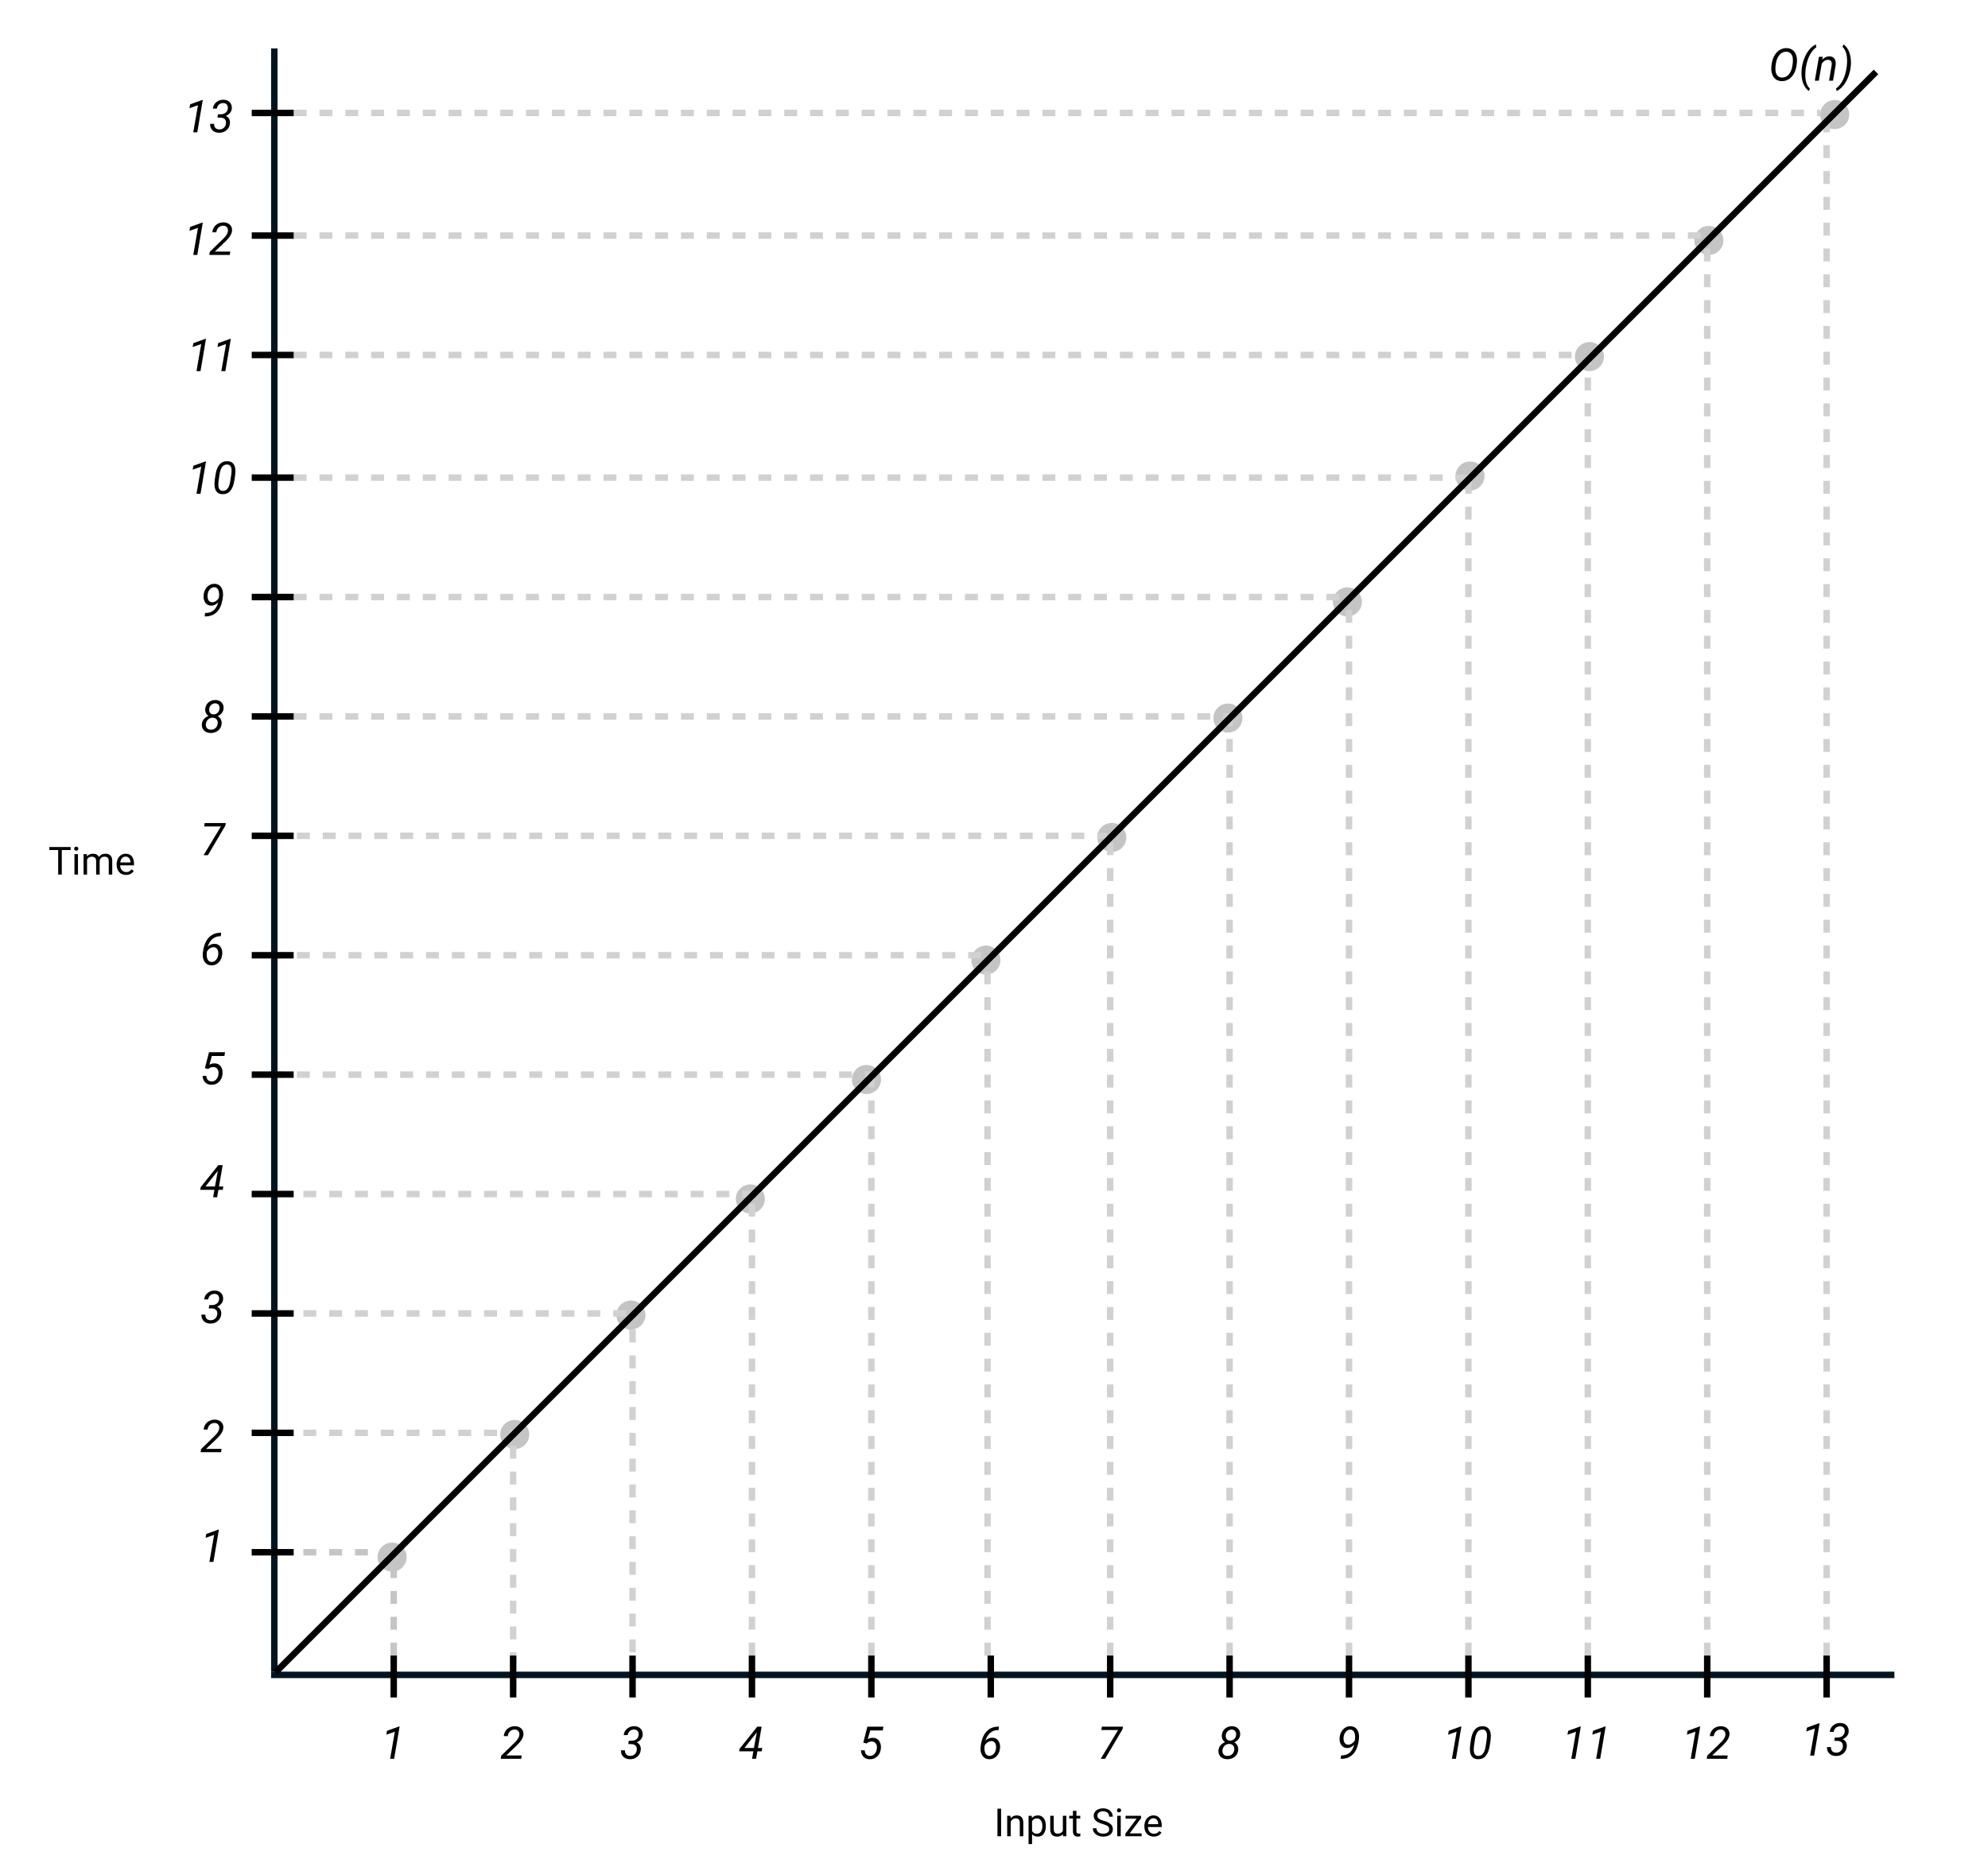 <svg width="616" height="581" viewBox="0 0 616 581" fill="none" xmlns="http://www.w3.org/2000/svg">
<circle cx="121.5" cy="482.5" r="4.5" fill="#C4C4C4"/>
<circle cx="159.5" cy="444.5" r="4.5" fill="#C4C4C4"/>
<circle cx="195.5" cy="407.5" r="4.5" fill="#C4C4C4"/>
<circle cx="232.5" cy="371.5" r="4.5" fill="#C4C4C4"/>
<circle cx="268.5" cy="334.5" r="4.5" fill="#C4C4C4"/>
<circle cx="305.5" cy="297.5" r="4.5" fill="#C4C4C4"/>
<circle cx="344.5" cy="259.5" r="4.5" fill="#C4C4C4"/>
<circle cx="380.5" cy="222.5" r="4.5" fill="#C4C4C4"/>
<circle cx="417.5" cy="186.5" r="4.5" fill="#C4C4C4"/>
<circle cx="455.5" cy="147.5" r="4.5" fill="#C4C4C4"/>
<circle cx="492.5" cy="110.5" r="4.5" fill="#C4C4C4"/>
<circle cx="529.5" cy="74.5" r="4.5" fill="#C4C4C4"/>
<circle cx="568.5" cy="35.5" r="4.5" fill="#C4C4C4"/>
<line x1="122" y1="513" x2="122" y2="482" stroke="#C5C5C5" stroke-width="2" stroke-dasharray="4 4"/>
<line x1="196" y1="520" x2="196" y2="408" stroke="#D1D1D1" stroke-width="2" stroke-dasharray="4 4"/>
<line x1="233" y1="513" x2="233" y2="371" stroke="#D1D1D1" stroke-width="2" stroke-dasharray="4 4"/>
<line x1="270" y1="513" x2="270" y2="334" stroke="#D1D1D1" stroke-width="2" stroke-dasharray="4 4"/>
<line x1="306" y1="513" x2="306" y2="297" stroke="#D1D1D1" stroke-width="2" stroke-dasharray="4 4"/>
<line x1="344" y1="513" x2="344" y2="260" stroke="#D1D1D1" stroke-width="2" stroke-dasharray="4 4"/>
<line x1="381" y1="513" x2="381" y2="223" stroke="#D1D1D1" stroke-width="2" stroke-dasharray="4 4"/>
<line x1="418" y1="513" x2="418" y2="186" stroke="#D1D1D1" stroke-width="2" stroke-dasharray="4 4"/>
<line x1="455" y1="513" x2="455" y2="149" stroke="#D1D1D1" stroke-width="2" stroke-dasharray="4 4"/>
<line x1="492" y1="513" x2="492" y2="111" stroke="#D1D1D1" stroke-width="2" stroke-dasharray="4 4"/>
<line x1="529" y1="513" x2="529" y2="74" stroke="#D1D1D1" stroke-width="2" stroke-dasharray="4 4"/>
<line x1="566" y1="513" x2="566" y2="36" stroke="#D1D1D1" stroke-width="2" stroke-dasharray="4 4"/>
<line x1="159" y1="524" x2="159" y2="443" stroke="#D1D1D1" stroke-width="2" stroke-dasharray="4 4"/>
<line x1="78" y1="481" x2="123" y2="481" stroke="#C5C5C5" stroke-width="2" stroke-dasharray="4 4"/>
<line x1="78" y1="407" x2="197" y2="407" stroke="#D1D1D1" stroke-width="2" stroke-dasharray="4 4"/>
<line x1="78" y1="370" x2="234" y2="370" stroke="#D1D1D1" stroke-width="2" stroke-dasharray="4 4"/>
<line x1="91" y1="222" x2="381" y2="222" stroke="#D1D1D1" stroke-width="2" stroke-dasharray="4 4"/>
<line x1="91" y1="148" x2="456" y2="148" stroke="#D1D1D1" stroke-width="2" stroke-dasharray="4 4"/>
<line x1="91" y1="110" x2="491" y2="110" stroke="#D1D1D1" stroke-width="2" stroke-dasharray="4 4"/>
<line x1="91" y1="73" x2="528" y2="73" stroke="#D1D1D1" stroke-width="2" stroke-dasharray="4 4"/>
<line x1="91" y1="35" x2="564" y2="35" stroke="#D1D1D1" stroke-width="2" stroke-dasharray="4 4"/>
<line x1="91" y1="185" x2="419" y2="185" stroke="#D1D1D1" stroke-width="2" stroke-dasharray="4 4"/>
<line x1="84" y1="296" x2="307" y2="296" stroke="#D1D1D1" stroke-width="2" stroke-dasharray="4 4"/>
<line x1="84" y1="259" x2="343" y2="259" stroke="#D1D1D1" stroke-width="2" stroke-dasharray="4 4"/>
<line x1="84" y1="333" x2="271" y2="333" stroke="#D1D1D1" stroke-width="2" stroke-dasharray="4 4"/>
<line x1="78" y1="444" x2="158" y2="444" stroke="#D1D1D1" stroke-width="2" stroke-dasharray="4 4"/>
<line x1="85" y1="15" x2="85" y2="518" stroke="#001421" stroke-width="2"/>
<line x1="587" y1="519" x2="84" y2="519" stroke="#001421" stroke-width="2"/>
<path d="M21.885 263.395H19.143V271H18.023V263.395H15.287V262.469H21.885V263.395ZM24.158 271H23.074V264.66H24.158V271ZM22.986 262.979C22.986 262.803 23.039 262.654 23.145 262.533C23.254 262.412 23.414 262.352 23.625 262.352C23.836 262.352 23.996 262.412 24.105 262.533C24.215 262.654 24.27 262.803 24.27 262.979C24.27 263.154 24.215 263.301 24.105 263.418C23.996 263.535 23.836 263.594 23.625 263.594C23.414 263.594 23.254 263.535 23.145 263.418C23.039 263.301 22.986 263.154 22.986 262.979ZM26.918 264.66L26.947 265.363C27.412 264.816 28.039 264.543 28.828 264.543C29.715 264.543 30.318 264.883 30.639 265.562C30.85 265.258 31.123 265.012 31.459 264.824C31.799 264.637 32.199 264.543 32.66 264.543C34.051 264.543 34.758 265.279 34.781 266.752V271H33.697V266.816C33.697 266.363 33.594 266.025 33.387 265.803C33.18 265.576 32.832 265.463 32.344 265.463C31.941 265.463 31.607 265.584 31.342 265.826C31.076 266.064 30.922 266.387 30.879 266.793V271H29.789V266.846C29.789 265.924 29.338 265.463 28.436 265.463C27.725 265.463 27.238 265.766 26.977 266.371V271H25.893V264.66H26.918ZM39.053 271.117C38.193 271.117 37.494 270.836 36.955 270.273C36.416 269.707 36.147 268.951 36.147 268.006V267.807C36.147 267.178 36.266 266.617 36.504 266.125C36.746 265.629 37.082 265.242 37.512 264.965C37.945 264.684 38.414 264.543 38.918 264.543C39.742 264.543 40.383 264.814 40.84 265.357C41.297 265.9 41.525 266.678 41.525 267.689V268.141H37.23C37.246 268.766 37.428 269.271 37.775 269.658C38.127 270.041 38.572 270.232 39.111 270.232C39.494 270.232 39.818 270.154 40.084 269.998C40.35 269.842 40.582 269.635 40.781 269.377L41.443 269.893C40.912 270.709 40.115 271.117 39.053 271.117ZM38.918 265.434C38.48 265.434 38.113 265.594 37.816 265.914C37.52 266.23 37.336 266.676 37.266 267.25H40.441V267.168C40.41 266.617 40.262 266.191 39.996 265.891C39.73 265.586 39.371 265.434 38.918 265.434Z" fill="black"/>
<line x1="78" y1="481" x2="91" y2="481" stroke="black" stroke-width="2"/>
<line x1="78" y1="444" x2="91" y2="444" stroke="black" stroke-width="2"/>
<line x1="78" y1="407" x2="91" y2="407" stroke="black" stroke-width="2"/>
<line x1="78" y1="370" x2="91" y2="370" stroke="black" stroke-width="2"/>
<line x1="78" y1="333" x2="91" y2="333" stroke="black" stroke-width="2"/>
<line x1="78" y1="296" x2="91" y2="296" stroke="black" stroke-width="2"/>
<line x1="78" y1="259" x2="91" y2="259" stroke="black" stroke-width="2"/>
<line x1="78" y1="222" x2="91" y2="222" stroke="black" stroke-width="2"/>
<line x1="78" y1="185" x2="91" y2="185" stroke="black" stroke-width="2"/>
<line x1="78" y1="148" x2="91" y2="148" stroke="black" stroke-width="2"/>
<line x1="78" y1="110" x2="91" y2="110" stroke="black" stroke-width="2"/>
<line x1="78" y1="73" x2="91" y2="73" stroke="black" stroke-width="2"/>
<line x1="78" y1="35" x2="91" y2="35" stroke="black" stroke-width="2"/>
<line x1="122" y1="513" x2="122" y2="526" stroke="black" stroke-width="2"/>
<line x1="159" y1="513" x2="159" y2="526" stroke="black" stroke-width="2"/>
<line x1="196" y1="513" x2="196" y2="526" stroke="black" stroke-width="2"/>
<line x1="233" y1="513" x2="233" y2="526" stroke="black" stroke-width="2"/>
<line x1="270" y1="513" x2="270" y2="526" stroke="black" stroke-width="2"/>
<line x1="307" y1="513" x2="307" y2="526" stroke="black" stroke-width="2"/>
<line x1="344" y1="513" x2="344" y2="526" stroke="black" stroke-width="2"/>
<line x1="381" y1="513" x2="381" y2="526" stroke="black" stroke-width="2"/>
<line x1="418" y1="513" x2="418" y2="526" stroke="black" stroke-width="2"/>
<line x1="455" y1="513" x2="455" y2="526" stroke="black" stroke-width="2"/>
<line x1="492" y1="513" x2="492" y2="526" stroke="black" stroke-width="2"/>
<line x1="529" y1="513" x2="529" y2="526" stroke="black" stroke-width="2"/>
<line x1="566" y1="513" x2="566" y2="526" stroke="black" stroke-width="2"/>
<line x1="85.293" y1="518.293" x2="581.293" y2="22.293" stroke="black" stroke-width="2"/>
<path d="M552.054 25.137C551.42 25.123 550.869 24.97 550.399 24.679C549.935 24.387 549.568 23.959 549.299 23.394C549.03 22.824 548.882 22.186 548.854 21.48C548.827 20.928 548.889 20.247 549.039 19.436C549.189 18.624 549.449 17.893 549.818 17.241C550.188 16.59 550.636 16.068 551.165 15.676C551.881 15.147 552.696 14.892 553.612 14.91C554.583 14.928 555.349 15.266 555.909 15.922C556.47 16.574 556.771 17.458 556.812 18.574C556.83 19.053 556.78 19.661 556.661 20.399C556.547 21.138 556.34 21.824 556.039 22.457C555.743 23.09 555.365 23.621 554.904 24.05C554.102 24.797 553.152 25.16 552.054 25.137ZM555.547 18.889C555.574 17.991 555.417 17.296 555.075 16.804C554.733 16.307 554.225 16.049 553.551 16.031C552.94 16.013 552.393 16.177 551.91 16.523C551.432 16.87 551.037 17.389 550.728 18.082C550.422 18.77 550.229 19.643 550.146 20.7L550.126 21.145C550.099 22.038 550.258 22.737 550.604 23.243C550.951 23.749 551.454 24.011 552.115 24.029C552.977 24.052 553.69 23.742 554.255 23.1C554.825 22.453 555.203 21.546 555.39 20.379C555.481 19.805 555.533 19.308 555.547 18.889ZM558.315 20.987C558.466 19.935 558.744 18.909 559.149 17.911C559.56 16.913 560.061 16.063 560.653 15.361C561.246 14.655 561.907 14.122 562.636 13.762L562.82 14.609C562.105 15.143 561.49 15.84 560.975 16.701C560.464 17.558 560.07 18.579 559.792 19.764C559.514 20.944 559.38 22.108 559.389 23.257C559.389 24.2 559.509 25.03 559.751 25.745C559.997 26.465 560.35 27.033 560.811 27.447L560.503 28.213C559.742 27.684 559.159 26.903 558.753 25.868C558.352 24.834 558.17 23.649 558.206 22.314C558.215 21.876 558.247 21.459 558.302 21.062L558.315 20.987ZM564.789 17.597L564.611 18.533C565.277 17.804 566.033 17.449 566.881 17.467C567.578 17.485 568.093 17.727 568.426 18.191C568.758 18.656 568.882 19.31 568.795 20.153L567.988 25H566.751L567.564 20.133C567.592 19.91 567.594 19.702 567.571 19.511C567.494 18.873 567.118 18.547 566.443 18.533C565.701 18.52 565.049 18.916 564.488 19.723L563.572 25H562.335L563.62 17.604L564.789 17.597ZM573.423 21.001C573.263 22.113 572.974 23.166 572.555 24.159C572.135 25.148 571.632 25.982 571.044 26.661C570.461 27.345 569.813 27.864 569.103 28.22L568.911 27.434C570.474 26.258 571.518 24.369 572.042 21.767C572.252 20.718 572.352 19.709 572.343 18.738C572.32 16.783 571.846 15.382 570.921 14.534L571.242 13.769C571.753 14.124 572.183 14.598 572.534 15.19C572.89 15.778 573.149 16.464 573.313 17.248C573.482 18.027 573.557 18.836 573.539 19.675C573.525 20.117 573.491 20.534 573.437 20.926L573.423 21.001Z" fill="black"/>
<path d="M66.129 484H64.885L66.348 475.605L63.702 476.535L63.914 475.332L67.606 473.999H67.824L66.129 484Z" fill="black"/>
<path d="M68.494 450H62.157L62.308 449.036L65.978 445.468L66.648 444.805C67.419 444.035 67.845 443.324 67.927 442.672C67.986 442.171 67.888 441.763 67.633 441.448C67.378 441.129 67.018 440.961 66.553 440.942C65.956 440.924 65.457 441.1 65.056 441.469C64.655 441.833 64.411 442.335 64.324 442.973L63.101 442.979C63.16 442.369 63.347 441.829 63.661 441.359C63.98 440.885 64.397 440.523 64.912 440.272C65.432 440.017 65.995 439.896 66.601 439.91C67.425 439.928 68.079 440.179 68.562 440.662C69.05 441.141 69.26 441.763 69.191 442.528C69.114 443.403 68.61 444.324 67.681 445.29L67.052 445.926L63.852 448.968H68.658L68.494 450Z" fill="black"/>
<path d="M64.844 404.408L65.664 404.415C66.266 404.415 66.772 404.258 67.182 403.943C67.596 403.624 67.833 403.194 67.893 402.651C67.952 402.123 67.854 401.708 67.599 401.407C67.343 401.102 66.972 400.945 66.484 400.936C65.965 400.926 65.523 401.079 65.158 401.394C64.798 401.703 64.577 402.123 64.495 402.651L63.272 402.658C63.349 401.838 63.698 401.173 64.317 400.662C64.942 400.147 65.685 399.894 66.546 399.903C67.38 399.922 68.034 400.184 68.508 400.689C68.986 401.191 69.194 401.854 69.13 402.679C69.089 403.148 68.909 403.576 68.59 403.964C68.271 404.351 67.829 404.673 67.264 404.928C67.715 405.11 68.052 405.399 68.275 405.796C68.499 406.188 68.592 406.648 68.556 407.177C68.483 408.075 68.125 408.797 67.482 409.344C66.844 409.891 66.067 410.155 65.151 410.137C64.299 410.118 63.62 409.854 63.114 409.344C62.608 408.833 62.374 408.175 62.41 407.368L63.648 407.375C63.62 407.885 63.743 408.298 64.017 408.612C64.29 408.922 64.686 409.086 65.206 409.104C65.789 409.123 66.275 408.956 66.662 408.605C67.049 408.255 67.27 407.785 67.325 407.197C67.375 406.655 67.252 406.233 66.956 405.933C66.66 405.627 66.218 405.465 65.63 405.447L64.68 405.44L64.844 404.408Z" fill="black"/>
<path d="M67.858 367.657H69.198L69.014 368.689H67.681L67.277 371H66.033L66.436 368.689H62.034L62.178 367.876L67.647 361.047H69L67.858 367.657ZM63.661 367.657H66.614L67.503 362.763L67.305 363.05L63.661 367.657Z" fill="black"/>
<path d="M63.497 330.989L64.762 326.047H69.725L69.54 327.216H65.644L64.878 329.937C65.379 329.64 65.921 329.497 66.505 329.506C67.33 329.515 67.963 329.827 68.405 330.442C68.847 331.053 69.027 331.832 68.945 332.78C68.859 333.801 68.496 334.621 67.858 335.241C67.22 335.861 66.425 336.162 65.473 336.144C64.68 336.134 64.039 335.879 63.552 335.378C63.064 334.877 62.807 334.209 62.779 333.375H63.935C63.967 333.922 64.121 334.346 64.399 334.646C64.677 334.947 65.053 335.102 65.527 335.111C66.111 335.13 66.601 334.922 66.997 334.489C67.398 334.056 67.635 333.489 67.708 332.787C67.772 332.172 67.665 331.666 67.387 331.27C67.109 330.868 66.701 330.659 66.163 330.641C65.83 330.632 65.534 330.682 65.274 330.791C65.019 330.9 64.764 331.058 64.509 331.263L63.497 330.989Z" fill="black"/>
<path d="M68.528 289.033L68.419 290.106H68.18C67.268 290.125 66.489 290.407 65.842 290.954C65.195 291.501 64.693 292.308 64.338 293.374C64.958 292.754 65.682 292.453 66.512 292.472C67.036 292.481 67.485 292.627 67.858 292.909C68.232 293.187 68.505 293.575 68.679 294.071C68.856 294.563 68.918 295.108 68.863 295.705C68.772 296.712 68.41 297.544 67.776 298.2C67.147 298.852 66.373 299.164 65.452 299.137C64.714 299.118 64.108 298.847 63.634 298.323C63.16 297.799 62.889 297.097 62.82 296.218C62.784 295.739 62.841 295.092 62.991 294.276C63.306 292.576 63.925 291.278 64.851 290.38C65.78 289.482 66.961 289.033 68.392 289.033H68.528ZM66.245 293.518C65.803 293.508 65.388 293.636 65.001 293.9C64.614 294.165 64.315 294.502 64.106 294.912L64.058 295.37L64.044 295.924C64.044 296.298 64.101 296.66 64.215 297.011C64.329 297.362 64.497 297.628 64.721 297.811C64.944 297.993 65.206 298.086 65.507 298.091C66.058 298.114 66.53 297.909 66.922 297.476C67.318 297.043 67.555 296.473 67.633 295.767C67.678 295.356 67.653 294.98 67.558 294.639C67.462 294.297 67.302 294.028 67.079 293.832C66.86 293.632 66.582 293.527 66.245 293.518Z" fill="black"/>
<path d="M69.834 255.826L64.427 265H63.073L68.453 256.086H63.258L63.422 255.047H69.957L69.834 255.826Z" fill="black"/>
<path d="M69.273 219.583C69.232 220.08 69.055 220.529 68.74 220.93C68.43 221.326 68.007 221.654 67.469 221.914C67.897 222.16 68.214 222.491 68.419 222.905C68.629 223.315 68.715 223.764 68.679 224.252C68.61 225.132 68.25 225.838 67.599 226.371C66.947 226.9 66.161 227.155 65.24 227.137C64.379 227.118 63.698 226.852 63.196 226.337C62.695 225.822 62.478 225.166 62.547 224.368C62.597 223.799 62.797 223.302 63.148 222.878C63.499 222.45 63.978 222.103 64.584 221.839C64.228 221.593 63.964 221.283 63.791 220.909C63.622 220.535 63.556 220.134 63.593 219.706C63.657 218.863 63.987 218.182 64.584 217.662C65.181 217.143 65.915 216.892 66.785 216.91C67.578 216.928 68.207 217.186 68.672 217.683C69.137 218.179 69.337 218.813 69.273 219.583ZM67.455 224.225C67.51 223.71 67.4 223.281 67.127 222.939C66.853 222.593 66.457 222.411 65.938 222.393C65.372 222.383 64.889 222.563 64.488 222.933C64.087 223.297 63.855 223.769 63.791 224.348C63.736 224.876 63.846 225.3 64.119 225.619C64.397 225.938 64.789 226.102 65.295 226.111C65.869 226.13 66.357 225.963 66.758 225.612C67.159 225.257 67.391 224.794 67.455 224.225ZM68.029 219.604C68.079 219.143 67.984 218.756 67.742 218.441C67.505 218.127 67.166 217.961 66.724 217.942C66.213 217.933 65.783 218.097 65.432 218.435C65.081 218.767 64.876 219.198 64.816 219.727C64.766 220.201 64.862 220.59 65.103 220.896C65.35 221.201 65.694 221.358 66.136 221.367C66.632 221.376 67.056 221.217 67.407 220.889C67.763 220.556 67.97 220.128 68.029 219.604Z" fill="black"/>
<path d="M67.626 186.625C67.289 186.98 66.931 187.247 66.553 187.425C66.174 187.598 65.799 187.68 65.425 187.671C64.901 187.662 64.452 187.514 64.078 187.227C63.709 186.939 63.438 186.545 63.265 186.044C63.096 185.543 63.039 184.996 63.094 184.403C63.153 183.747 63.338 183.146 63.648 182.599C63.957 182.052 64.361 181.63 64.857 181.334C65.359 181.033 65.91 180.892 66.512 180.91C67.305 180.928 67.927 181.215 68.378 181.771C68.829 182.327 69.073 183.073 69.109 184.007C69.123 184.494 69.066 185.101 68.939 185.825C68.638 187.53 68.043 188.815 67.154 189.681C66.27 190.542 65.133 190.986 63.743 191.014H63.435L63.545 189.947H63.798C64.778 189.929 65.58 189.656 66.204 189.127C66.833 188.594 67.307 187.76 67.626 186.625ZM65.685 186.625C66.099 186.643 66.498 186.527 66.881 186.276C67.264 186.021 67.578 185.679 67.824 185.251L67.879 184.752L67.899 184.198C67.881 183.492 67.749 182.947 67.503 182.564C67.261 182.182 66.913 181.981 66.457 181.963C65.892 181.94 65.409 182.159 65.008 182.619C64.611 183.075 64.381 183.647 64.317 184.335C64.285 184.613 64.29 184.896 64.331 185.183C64.372 185.47 64.454 185.723 64.577 185.941C64.823 186.383 65.192 186.611 65.685 186.625Z" fill="black"/>
<path d="M62.129 153H60.885L62.348 144.605L59.702 145.535L59.914 144.332L63.605 142.999H63.824L62.129 153ZM68.924 153.137C68.085 153.118 67.456 152.822 67.037 152.248C66.618 151.669 66.426 150.838 66.463 149.753C66.472 149.416 66.497 149.083 66.538 148.755L66.784 147.094C67.003 145.676 67.42 144.619 68.035 143.922C68.65 143.225 69.462 142.887 70.469 142.91C71.316 142.928 71.948 143.22 72.362 143.785C72.782 144.346 72.975 145.161 72.943 146.232C72.93 146.574 72.902 146.909 72.861 147.237L72.622 148.844C72.38 150.343 71.954 151.439 71.344 152.132C70.733 152.825 69.926 153.16 68.924 153.137ZM71.665 147.012C71.729 146.46 71.758 146.032 71.754 145.727C71.731 144.569 71.282 143.974 70.407 143.942C69.769 143.92 69.252 144.157 68.856 144.653C68.463 145.146 68.19 145.92 68.035 146.978L67.741 148.96C67.677 149.489 67.648 149.919 67.652 150.252C67.675 151.46 68.122 152.079 68.992 152.111C69.598 152.139 70.097 151.915 70.489 151.441C70.886 150.967 71.168 150.215 71.337 149.186L71.665 147.012Z" fill="black"/>
<path d="M62.129 115H60.885L62.348 106.605L59.702 107.535L59.914 106.332L63.605 104.999H63.824L62.129 115ZM69.826 115H68.582L70.045 106.605L67.399 107.535L67.611 106.332L71.303 104.999H71.522L69.826 115Z" fill="black"/>
<path d="M61.129 79H59.885L61.348 70.606L58.702 71.535L58.914 70.332L62.605 68.999H62.824L61.129 79ZM71.191 79H64.855L65.005 78.036L68.676 74.468L69.346 73.805C70.116 73.034 70.542 72.324 70.624 71.672C70.683 71.171 70.585 70.763 70.33 70.448C70.075 70.129 69.715 69.961 69.25 69.942C68.653 69.924 68.154 70.1 67.753 70.469C67.352 70.833 67.108 71.335 67.022 71.973L65.798 71.98C65.857 71.369 66.044 70.829 66.358 70.359C66.677 69.885 67.094 69.523 67.609 69.272C68.129 69.017 68.692 68.897 69.298 68.91C70.123 68.928 70.777 69.179 71.26 69.662C71.747 70.141 71.957 70.763 71.889 71.528C71.811 72.403 71.308 73.324 70.378 74.29L69.749 74.926L66.55 77.968H71.356L71.191 79Z" fill="black"/>
<path d="M61.129 41H59.885L61.348 32.605L58.702 33.535L58.914 32.332L62.605 30.999H62.824L61.129 41ZM67.541 35.408L68.361 35.415C68.963 35.415 69.469 35.258 69.879 34.943C70.294 34.624 70.531 34.194 70.59 33.651C70.649 33.123 70.551 32.708 70.296 32.407C70.041 32.102 69.669 31.945 69.182 31.936C68.662 31.926 68.22 32.079 67.856 32.394C67.495 32.703 67.274 33.123 67.192 33.651L65.969 33.658C66.046 32.838 66.395 32.172 67.015 31.662C67.639 31.147 68.382 30.894 69.243 30.903C70.077 30.922 70.731 31.184 71.205 31.689C71.684 32.191 71.891 32.854 71.827 33.679C71.786 34.148 71.606 34.577 71.287 34.964C70.968 35.351 70.526 35.672 69.961 35.928C70.412 36.11 70.749 36.399 70.973 36.796C71.196 37.188 71.289 37.648 71.253 38.177C71.18 39.075 70.822 39.797 70.18 40.344C69.542 40.891 68.765 41.155 67.849 41.137C66.996 41.118 66.317 40.854 65.811 40.344C65.306 39.833 65.071 39.175 65.107 38.368L66.345 38.375C66.317 38.885 66.44 39.298 66.714 39.612C66.987 39.922 67.384 40.086 67.903 40.105C68.487 40.123 68.972 39.956 69.359 39.605C69.747 39.255 69.968 38.785 70.022 38.197C70.073 37.655 69.95 37.233 69.653 36.933C69.357 36.627 68.915 36.465 68.327 36.447L67.377 36.44L67.541 35.408Z" fill="black"/>
<path d="M122.129 545H120.885L122.348 536.605L119.702 537.535L119.914 536.332L123.605 534.999H123.824L122.129 545Z" fill="black"/>
<path d="M161.494 545H155.157L155.308 544.036L158.979 540.468L159.648 539.805C160.419 539.035 160.845 538.324 160.927 537.672C160.986 537.171 160.888 536.763 160.633 536.448C160.378 536.129 160.018 535.961 159.553 535.942C158.956 535.924 158.457 536.1 158.056 536.469C157.655 536.833 157.411 537.335 157.324 537.973L156.101 537.979C156.16 537.369 156.347 536.829 156.661 536.359C156.98 535.885 157.397 535.523 157.912 535.272C158.432 535.017 158.994 534.896 159.601 534.91C160.425 534.928 161.079 535.179 161.562 535.662C162.05 536.141 162.26 536.763 162.191 537.528C162.114 538.403 161.61 539.324 160.681 540.29L160.052 540.926L156.853 543.968H161.658L161.494 545Z" fill="black"/>
<path d="M194.844 539.408L195.664 539.415C196.266 539.415 196.771 539.258 197.182 538.943C197.596 538.624 197.833 538.194 197.893 537.651C197.952 537.123 197.854 536.708 197.599 536.407C197.343 536.102 196.972 535.945 196.484 535.936C195.965 535.926 195.523 536.079 195.158 536.394C194.798 536.703 194.577 537.123 194.495 537.651L193.271 537.658C193.349 536.838 193.698 536.173 194.317 535.662C194.942 535.147 195.685 534.894 196.546 534.903C197.38 534.922 198.034 535.184 198.508 535.689C198.986 536.191 199.194 536.854 199.13 537.679C199.089 538.148 198.909 538.576 198.59 538.964C198.271 539.351 197.829 539.673 197.264 539.928C197.715 540.11 198.052 540.399 198.275 540.796C198.499 541.188 198.592 541.648 198.556 542.177C198.483 543.075 198.125 543.797 197.482 544.344C196.844 544.891 196.067 545.155 195.151 545.137C194.299 545.118 193.62 544.854 193.114 544.344C192.608 543.833 192.374 543.175 192.41 542.368L193.647 542.375C193.62 542.885 193.743 543.298 194.017 543.612C194.29 543.922 194.687 544.086 195.206 544.104C195.789 544.123 196.275 543.956 196.662 543.605C197.049 543.255 197.271 542.785 197.325 542.197C197.375 541.655 197.252 541.233 196.956 540.933C196.66 540.627 196.218 540.465 195.63 540.447L194.68 540.44L194.844 539.408Z" fill="black"/>
<path d="M234.858 541.657H236.198L236.014 542.689H234.681L234.277 545H233.033L233.437 542.689H229.034L229.178 541.876L234.646 535.047H236L234.858 541.657ZM230.661 541.657H233.614L234.503 536.763L234.305 537.05L230.661 541.657Z" fill="black"/>
<path d="M267.497 539.989L268.762 535.047H273.725L273.54 536.216H269.644L268.878 538.937C269.379 538.64 269.922 538.497 270.505 538.506C271.33 538.515 271.963 538.827 272.405 539.442C272.847 540.053 273.027 540.832 272.945 541.78C272.859 542.801 272.496 543.621 271.858 544.241C271.22 544.861 270.425 545.162 269.473 545.144C268.68 545.134 268.039 544.879 267.552 544.378C267.064 543.877 266.807 543.209 266.779 542.375H267.935C267.966 542.922 268.121 543.346 268.399 543.646C268.677 543.947 269.053 544.102 269.527 544.111C270.111 544.13 270.601 543.922 270.997 543.489C271.398 543.056 271.635 542.489 271.708 541.787C271.772 541.172 271.665 540.666 271.387 540.27C271.109 539.868 270.701 539.659 270.163 539.641C269.83 539.632 269.534 539.682 269.274 539.791C269.019 539.9 268.764 540.058 268.509 540.263L267.497 539.989Z" fill="black"/>
<path d="M309.528 535.033L309.419 536.106H309.18C308.268 536.125 307.489 536.407 306.842 536.954C306.195 537.501 305.693 538.308 305.338 539.374C305.958 538.754 306.682 538.453 307.512 538.472C308.036 538.481 308.485 538.627 308.858 538.909C309.232 539.187 309.506 539.575 309.679 540.071C309.856 540.563 309.918 541.108 309.863 541.705C309.772 542.712 309.41 543.544 308.776 544.2C308.147 544.852 307.373 545.164 306.452 545.137C305.714 545.118 305.108 544.847 304.634 544.323C304.16 543.799 303.889 543.097 303.82 542.218C303.784 541.739 303.841 541.092 303.991 540.276C304.306 538.576 304.925 537.278 305.851 536.38C306.78 535.482 307.961 535.033 309.392 535.033H309.528ZM307.245 539.518C306.803 539.508 306.388 539.636 306.001 539.9C305.614 540.165 305.315 540.502 305.105 540.912L305.058 541.37L305.044 541.924C305.044 542.298 305.101 542.66 305.215 543.011C305.329 543.362 305.497 543.628 305.721 543.811C305.944 543.993 306.206 544.086 306.507 544.091C307.058 544.114 307.53 543.909 307.922 543.476C308.318 543.043 308.555 542.473 308.633 541.767C308.678 541.356 308.653 540.98 308.558 540.639C308.462 540.297 308.302 540.028 308.079 539.832C307.86 539.632 307.582 539.527 307.245 539.518Z" fill="black"/>
<path d="M347.834 535.826L342.427 545H341.073L346.453 536.086H341.258L341.422 535.047H347.957L347.834 535.826Z" fill="black"/>
<path d="M384.273 537.583C384.232 538.08 384.055 538.529 383.74 538.93C383.43 539.326 383.007 539.654 382.469 539.914C382.897 540.16 383.214 540.491 383.419 540.905C383.629 541.315 383.715 541.764 383.679 542.252C383.61 543.132 383.25 543.838 382.599 544.371C381.947 544.9 381.161 545.155 380.24 545.137C379.379 545.118 378.698 544.852 378.196 544.337C377.695 543.822 377.479 543.166 377.547 542.368C377.597 541.799 377.798 541.302 378.148 540.878C378.499 540.45 378.978 540.103 379.584 539.839C379.229 539.593 378.964 539.283 378.791 538.909C378.622 538.535 378.556 538.134 378.593 537.706C378.657 536.863 378.987 536.182 379.584 535.662C380.181 535.143 380.915 534.892 381.785 534.91C382.578 534.928 383.207 535.186 383.672 535.683C384.137 536.179 384.337 536.813 384.273 537.583ZM382.455 542.225C382.51 541.71 382.4 541.281 382.127 540.939C381.854 540.593 381.457 540.411 380.938 540.393C380.372 540.383 379.889 540.563 379.488 540.933C379.087 541.297 378.855 541.769 378.791 542.348C378.736 542.876 378.846 543.3 379.119 543.619C379.397 543.938 379.789 544.102 380.295 544.111C380.869 544.13 381.357 543.963 381.758 543.612C382.159 543.257 382.391 542.794 382.455 542.225ZM383.029 537.604C383.079 537.143 382.984 536.756 382.742 536.441C382.505 536.127 382.166 535.961 381.724 535.942C381.213 535.933 380.783 536.097 380.432 536.435C380.081 536.767 379.876 537.198 379.816 537.727C379.766 538.201 379.862 538.59 380.104 538.896C380.35 539.201 380.694 539.358 381.136 539.367C381.632 539.376 382.056 539.217 382.407 538.889C382.763 538.556 382.97 538.128 383.029 537.604Z" fill="black"/>
<path d="M419.626 540.625C419.289 540.98 418.931 541.247 418.553 541.425C418.174 541.598 417.799 541.68 417.425 541.671C416.901 541.662 416.452 541.514 416.078 541.227C415.709 540.939 415.438 540.545 415.265 540.044C415.096 539.543 415.039 538.996 415.094 538.403C415.153 537.747 415.338 537.146 415.647 536.599C415.957 536.052 416.361 535.63 416.857 535.334C417.359 535.033 417.91 534.892 418.512 534.91C419.305 534.928 419.927 535.215 420.378 535.771C420.829 536.327 421.073 537.073 421.109 538.007C421.123 538.494 421.066 539.101 420.938 539.825C420.638 541.53 420.043 542.815 419.154 543.681C418.27 544.542 417.133 544.986 415.743 545.014H415.436L415.545 543.947H415.798C416.778 543.929 417.58 543.656 418.204 543.127C418.833 542.594 419.307 541.76 419.626 540.625ZM417.685 540.625C418.099 540.643 418.498 540.527 418.881 540.276C419.264 540.021 419.578 539.679 419.824 539.251L419.879 538.752L419.899 538.198C419.881 537.492 419.749 536.947 419.503 536.564C419.261 536.182 418.913 535.981 418.457 535.963C417.892 535.94 417.409 536.159 417.008 536.619C416.611 537.075 416.381 537.647 416.317 538.335C416.285 538.613 416.29 538.896 416.331 539.183C416.372 539.47 416.454 539.723 416.577 539.941C416.823 540.383 417.192 540.611 417.685 540.625Z" fill="black"/>
<path d="M451.129 545H449.885L451.348 536.605L448.702 537.535L448.914 536.332L452.605 534.999H452.824L451.129 545ZM457.924 545.137C457.085 545.118 456.456 544.822 456.037 544.248C455.618 543.669 455.426 542.838 455.463 541.753C455.472 541.416 455.497 541.083 455.538 540.755L455.784 539.094C456.003 537.676 456.42 536.619 457.035 535.922C457.65 535.225 458.462 534.887 459.469 534.91C460.316 534.928 460.948 535.22 461.362 535.785C461.782 536.346 461.975 537.161 461.943 538.232C461.93 538.574 461.902 538.909 461.861 539.237L461.622 540.844C461.381 542.343 460.954 543.439 460.344 544.132C459.733 544.825 458.926 545.16 457.924 545.137ZM460.665 539.012C460.729 538.46 460.758 538.032 460.754 537.727C460.731 536.569 460.282 535.974 459.407 535.942C458.769 535.92 458.252 536.157 457.855 536.653C457.464 537.146 457.19 537.92 457.035 538.978L456.741 540.96C456.677 541.489 456.648 541.919 456.652 542.252C456.675 543.46 457.122 544.079 457.992 544.111C458.598 544.139 459.097 543.915 459.489 543.441C459.886 542.967 460.168 542.215 460.337 541.186L460.665 539.012Z" fill="black"/>
<path d="M488.129 545H486.885L488.348 536.605L485.702 537.535L485.914 536.332L489.605 534.999H489.824L488.129 545ZM495.826 545H494.582L496.045 536.605L493.399 537.535L493.611 536.332L497.303 534.999H497.521L495.826 545Z" fill="black"/>
<path d="M525.129 545H523.885L525.348 536.605L522.702 537.535L522.914 536.332L526.605 534.999H526.824L525.129 545ZM535.191 545H528.854L529.005 544.036L532.676 540.468L533.346 539.805C534.116 539.035 534.542 538.324 534.624 537.672C534.683 537.171 534.585 536.763 534.33 536.448C534.075 536.129 533.715 535.961 533.25 535.942C532.653 535.924 532.154 536.1 531.753 536.469C531.352 536.833 531.108 537.335 531.021 537.973L529.798 537.979C529.857 537.369 530.044 536.829 530.358 536.359C530.677 535.885 531.094 535.523 531.609 535.272C532.129 535.017 532.692 534.896 533.298 534.91C534.123 534.928 534.777 535.179 535.26 535.662C535.747 536.141 535.957 536.763 535.889 537.528C535.811 538.403 535.308 539.324 534.378 540.29L533.749 540.926L530.55 543.968H535.355L535.191 545Z" fill="black"/>
<path d="M562.129 544H560.885L562.348 535.605L559.702 536.535L559.914 535.332L563.605 533.999H563.824L562.129 544ZM568.541 538.408L569.361 538.415C569.963 538.415 570.469 538.258 570.879 537.943C571.294 537.624 571.531 537.194 571.59 536.651C571.649 536.123 571.551 535.708 571.296 535.407C571.041 535.102 570.669 534.945 570.182 534.936C569.662 534.926 569.22 535.079 568.855 535.394C568.495 535.703 568.274 536.123 568.192 536.651L566.969 536.658C567.046 535.838 567.395 535.173 568.015 534.662C568.639 534.147 569.382 533.894 570.243 533.903C571.077 533.922 571.731 534.184 572.205 534.689C572.684 535.191 572.891 535.854 572.827 536.679C572.786 537.148 572.606 537.576 572.287 537.964C571.968 538.351 571.526 538.673 570.961 538.928C571.412 539.11 571.749 539.399 571.973 539.796C572.196 540.188 572.289 540.648 572.253 541.177C572.18 542.075 571.822 542.797 571.18 543.344C570.542 543.891 569.765 544.155 568.849 544.137C567.996 544.118 567.317 543.854 566.812 543.344C566.306 542.833 566.071 542.175 566.107 541.368L567.345 541.375C567.317 541.885 567.44 542.298 567.714 542.612C567.987 542.922 568.384 543.086 568.903 543.104C569.487 543.123 569.972 542.956 570.359 542.605C570.747 542.255 570.968 541.785 571.022 541.197C571.073 540.655 570.95 540.233 570.653 539.933C570.357 539.627 569.915 539.465 569.327 539.447L568.377 539.44L568.541 538.408Z" fill="black"/>
<path d="M310.197 569H309.072V560.469H310.197V569ZM313.115 562.66L313.15 563.457C313.635 562.848 314.268 562.543 315.049 562.543C316.389 562.543 317.064 563.299 317.076 564.811V569H315.992V564.805C315.988 564.348 315.883 564.01 315.676 563.791C315.473 563.572 315.154 563.463 314.721 563.463C314.369 563.463 314.061 563.557 313.795 563.744C313.529 563.932 313.322 564.178 313.174 564.482V569H312.09V562.66H313.115ZM324.066 565.9C324.066 566.865 323.846 567.643 323.404 568.232C322.963 568.822 322.365 569.117 321.611 569.117C320.842 569.117 320.236 568.873 319.795 568.385V571.438H318.711V562.66H319.701L319.754 563.363C320.195 562.816 320.809 562.543 321.594 562.543C322.355 562.543 322.957 562.83 323.398 563.404C323.844 563.979 324.066 564.777 324.066 565.801V565.9ZM322.982 565.777C322.982 565.062 322.83 564.498 322.525 564.084C322.221 563.67 321.803 563.463 321.271 563.463C320.615 563.463 320.123 563.754 319.795 564.336V567.365C320.119 567.943 320.615 568.232 321.283 568.232C321.803 568.232 322.215 568.027 322.52 567.617C322.828 567.203 322.982 566.59 322.982 565.777ZM329.363 568.373C328.941 568.869 328.322 569.117 327.506 569.117C326.83 569.117 326.314 568.922 325.959 568.531C325.607 568.137 325.43 567.555 325.426 566.785V562.66H326.51V566.756C326.51 567.717 326.9 568.197 327.682 568.197C328.51 568.197 329.061 567.889 329.334 567.271V562.66H330.418V569H329.387L329.363 568.373ZM333.541 561.125V562.66H334.725V563.498H333.541V567.43C333.541 567.684 333.594 567.875 333.699 568.004C333.805 568.129 333.984 568.191 334.238 568.191C334.363 568.191 334.535 568.168 334.754 568.121V569C334.469 569.078 334.191 569.117 333.922 569.117C333.438 569.117 333.072 568.971 332.826 568.678C332.58 568.385 332.457 567.969 332.457 567.43V563.498H331.303V562.66H332.457V561.125H333.541ZM341.656 565.197C340.691 564.92 339.988 564.58 339.547 564.178C339.109 563.771 338.891 563.271 338.891 562.678C338.891 562.006 339.158 561.451 339.693 561.014C340.232 560.572 340.932 560.352 341.791 560.352C342.377 560.352 342.898 560.465 343.355 560.691C343.816 560.918 344.172 561.23 344.422 561.629C344.676 562.027 344.803 562.463 344.803 562.936H343.672C343.672 562.42 343.508 562.016 343.18 561.723C342.852 561.426 342.389 561.277 341.791 561.277C341.236 561.277 340.803 561.4 340.49 561.646C340.182 561.889 340.027 562.227 340.027 562.66C340.027 563.008 340.174 563.303 340.467 563.545C340.764 563.783 341.266 564.002 341.973 564.201C342.684 564.4 343.238 564.621 343.637 564.863C344.039 565.102 344.336 565.381 344.527 565.701C344.723 566.021 344.82 566.398 344.82 566.832C344.82 567.523 344.551 568.078 344.012 568.496C343.473 568.91 342.752 569.117 341.85 569.117C341.264 569.117 340.717 569.006 340.209 568.783C339.701 568.557 339.309 568.248 339.031 567.857C338.758 567.467 338.621 567.023 338.621 566.527H339.752C339.752 567.043 339.941 567.451 340.32 567.752C340.703 568.049 341.213 568.197 341.85 568.197C342.443 568.197 342.898 568.076 343.215 567.834C343.531 567.592 343.689 567.262 343.689 566.844C343.689 566.426 343.543 566.104 343.25 565.877C342.957 565.646 342.426 565.42 341.656 565.197ZM347.275 569H346.191V562.66H347.275V569ZM346.104 560.979C346.104 560.803 346.156 560.654 346.262 560.533C346.371 560.412 346.531 560.352 346.742 560.352C346.953 560.352 347.113 560.412 347.223 560.533C347.332 560.654 347.387 560.803 347.387 560.979C347.387 561.154 347.332 561.301 347.223 561.418C347.113 561.535 346.953 561.594 346.742 561.594C346.531 561.594 346.371 561.535 346.262 561.418C346.156 561.301 346.104 561.154 346.104 560.979ZM350.035 568.115H353.744V569H348.711V568.203L352.209 563.557H348.764V562.66H353.568V563.428L350.035 568.115ZM357.506 569.117C356.646 569.117 355.947 568.836 355.408 568.273C354.869 567.707 354.6 566.951 354.6 566.006V565.807C354.6 565.178 354.719 564.617 354.957 564.125C355.199 563.629 355.535 563.242 355.965 562.965C356.398 562.684 356.867 562.543 357.371 562.543C358.195 562.543 358.836 562.814 359.293 563.357C359.75 563.9 359.979 564.678 359.979 565.689V566.141H355.684C355.699 566.766 355.881 567.271 356.229 567.658C356.58 568.041 357.025 568.232 357.564 568.232C357.947 568.232 358.271 568.154 358.537 567.998C358.803 567.842 359.035 567.635 359.234 567.377L359.896 567.893C359.365 568.709 358.568 569.117 357.506 569.117ZM357.371 563.434C356.934 563.434 356.566 563.594 356.27 563.914C355.973 564.23 355.789 564.676 355.719 565.25H358.895V565.168C358.863 564.617 358.715 564.191 358.449 563.891C358.184 563.586 357.824 563.434 357.371 563.434Z" fill="black"/>
</svg>
